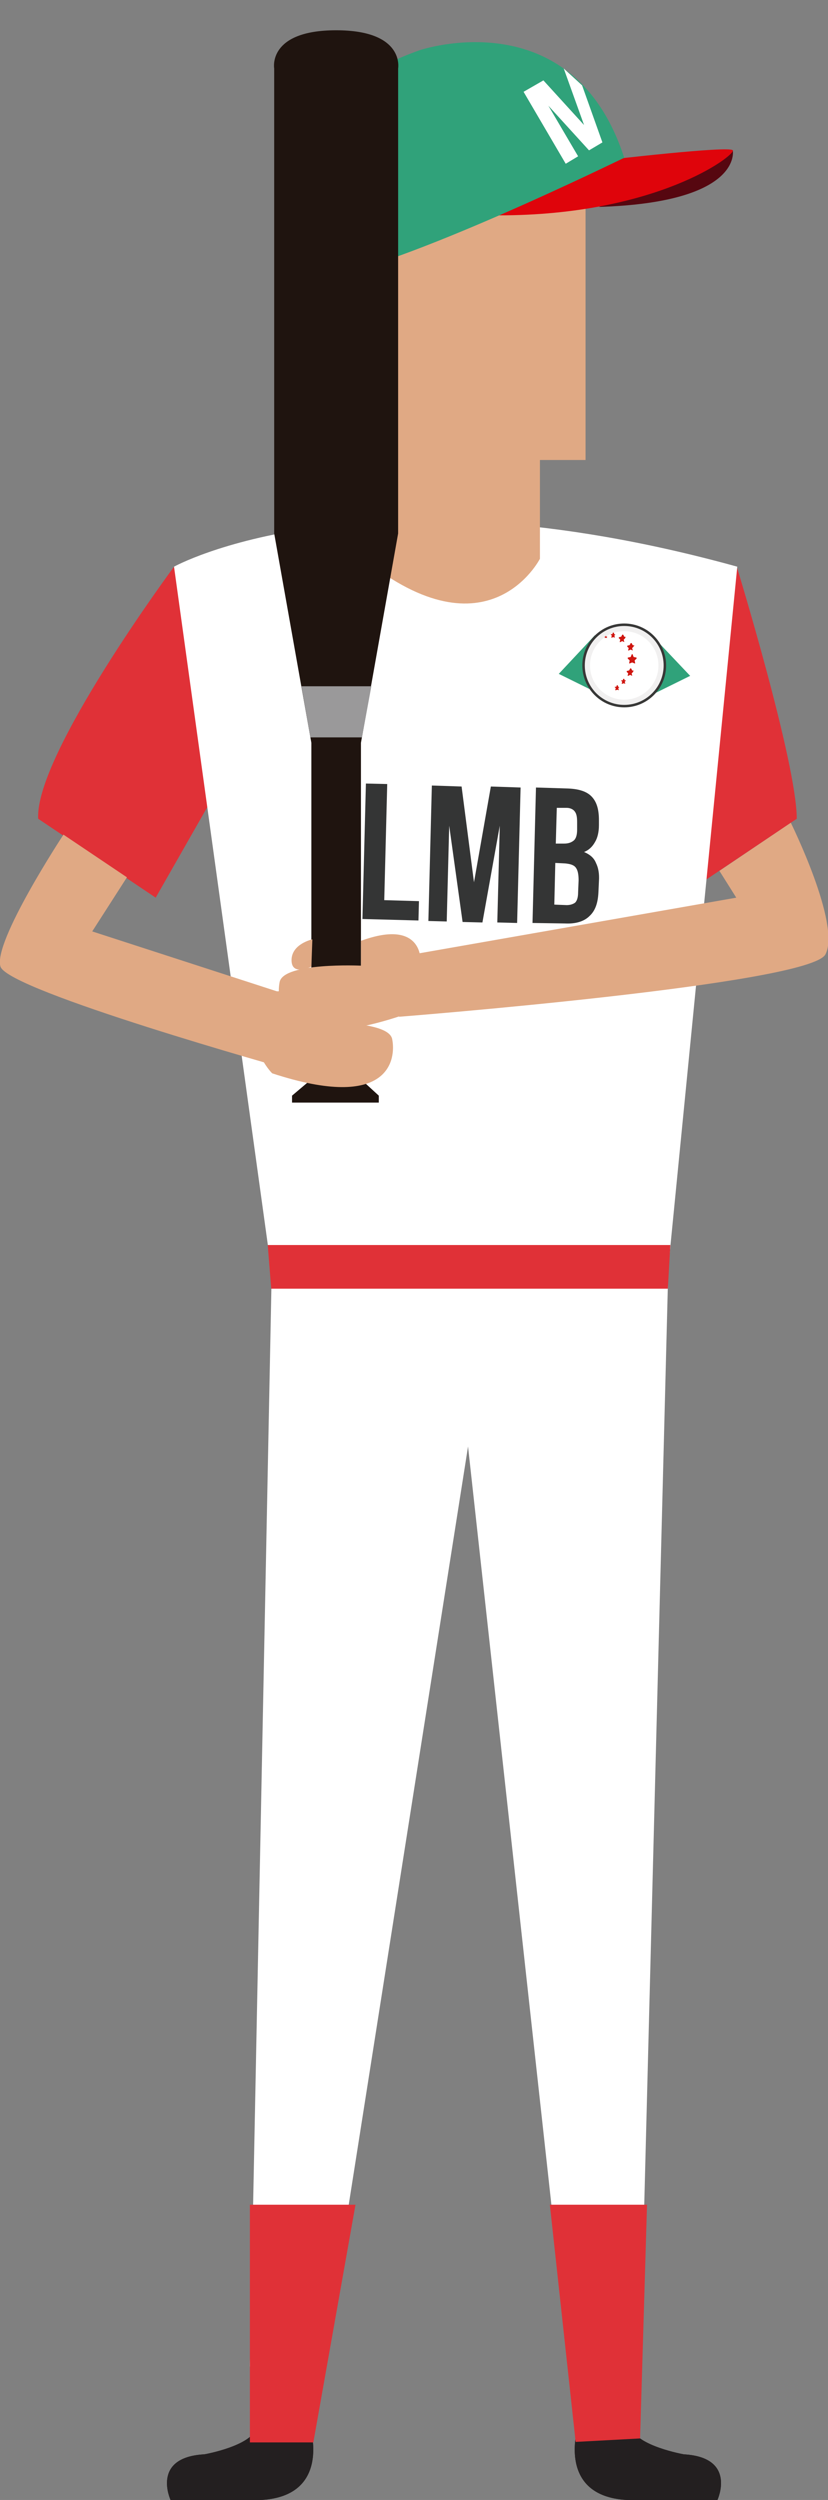 <?xml version="1.0" encoding="utf-8"?>
<!-- Generator: Adobe Illustrator 18.1.1, SVG Export Plug-In . SVG Version: 6.00 Build 0)  -->
<svg version="1.1" id="Layer_1" xmlns="http://www.w3.org/2000/svg" xmlns:xlink="http://www.w3.org/1999/xlink" x="0px" y="0px"
	 viewBox="315.6 31 167 503.8" enable-background="new 315.6 31 167 503.8" xml:space="preserve">
<rect x="315.6" y="31" width="167" height="503.8" fill="#808080" stroke="none"/>
<g>
	<path fill="#E03137" d="M350.7,145.2c0,0-28.1,37.9-27.4,50.8l23.7,15.9l19-33.3L350.7,145.2z"/>
	<path fill="#E03137" d="M464.2,145.2c0,0,12.1,39.5,12.1,50.8l-23.7,15.9l-19-33.3L464.2,145.2z"/>
	<polygon fill="#875C3B" points="380.8,507.9 378.2,520.3 367.3,520.3 367.3,507.9 	"/>
	<path fill="#231F20" d="M367.3,520.3h10.9c0,0,4.2,13.7-9.9,14.5h-18.3c0,0-4-8.6,6.8-9.2C356.9,525.6,366.3,523.9,367.3,520.3z"/>
	<path fill="#231F20" d="M443,520.3h-10.9c0,0-4.2,13.7,9.9,14.5h18.3c0,0,4-8.6-6.8-9.2C453.5,525.6,444,523.9,443,520.3z"/>
	<polygon fill="#FFFFFF" points="370.4,287.5 366,507.9 380.8,507.9 410,322.5 430.4,507.9 444.7,507.9 450.4,286.3 	"/>
	<polygon fill="#875C3B" points="380.8,507.9 378.2,520.3 367.3,520.3 367.3,507.9 	"/>
	<path fill="#231F20" d="M367.3,520.3h10.9c0,0,4.2,13.7-9.9,14.5h-18.3c0,0-4-8.6,6.8-9.2C356.9,525.6,366.3,523.9,367.3,520.3z"/>
	<path fill="#231F20" d="M443,520.3h-10.9c0,0-4.2,13.7,9.9,14.5h18.3c0,0,4-8.6-6.8-9.2C453.5,525.6,444,523.9,443,520.3z"/>
	<polygon fill="#E03137" points="366,475.3 387.3,475.3 378.8,523.2 366,523.2 	"/>
	<polygon fill="#E03137" points="446.1,475.3 426.5,475.3 431.7,523.1 444.7,522.4 	"/>
	<path fill="#FFFFFF" d="M350.7,145.2c0,0,37.7-21,113.6,0l-13.9,141.1c0,0-29.2,3.6-80,1.2L350.7,145.2z"/>
	<path fill="#E0A984" d="M433.7,63.3v60.4h-9.2v19.9c0,0-10.3,20.3-35.6,0v-41.3c0,0-7.7-1.5-7.7-10.3s8.8-4.6,8.8-4.6V63.3H433.7z"
		/>
	<path fill="#231F20" d="M436.3,61.8c-0.2,1.4,0,2.9-0.5,4.3s-1.8,2.5-3.1,2.3c0.6-1.1-0.2-2.6-1.2-3.2c-1.1-0.6-2.3-0.6-3.5-0.6
		c-3.8,0.1-7.5,0.2-11.3,0.3c-3.2,0.1-6.4,0.2-9.5,0.8c-1.2,0.2-2.3,0.6-3.3,1.3c-1.6,1.1-3,3.1-4.9,3.1c0.4,2.2,0.5,4.6-0.5,6.6
		c-1,2-3.2,3.4-5.2,2.9c0.5,4.6,0.5,9.2,0,13.7c-1.5-0.1-3-0.2-4.6-0.4c1.1-1.2,0.8-3.3-0.3-4.5c-1.1-1.1-2.9-1.4-4.4-1
		c-1.1,0.3-2.3,1.1-2.5,2.4c-3.9-5.9-5.4-13.6-3.9-20.6s6.1-13.3,12.1-16.6c4.3-2.4,9.3-3.2,14.1-3.1
		C403.8,49.7,439,38.7,436.3,61.8z"/>
	<path fill="#560710" d="M463.4,61.3c0,0,2.1,10.5-27,11.4C436.4,72.7,460.2,61.1,463.4,61.3z"/>
	<path fill="#DF040B" d="M437.4,63.3c0,0,25.5-3,26-2c0.5,1-15.3,13.1-47.2,13.1C416.2,74.4,429.3,64.2,437.4,63.3z"/>
	<path fill="#30A27A" d="M379.8,87.1c0,0-17.2-32.8,20.5-46c0,0,30.8-10.4,41.2,21.7C441.4,62.8,395.7,85.3,379.8,87.1z"/>
	<path fill="#E0A984" d="M328.4,199.2c0,0-14.3,21.7-12.7,26.6c1.6,4.9,58.1,20.7,58.1,20.7l7.6-12.5l-47.2-15.3l7-10.9L328.4,199.2
		z"/>
	<path fill="#E0A984" d="M475.1,196.8c0,0,10.1,20.4,7,26.5c-3,6.1-86,12.6-86,12.6l-1-11.9l69-12.1l-3.4-5.4L475.1,196.8z"/>
	<path fill="#E0A984" d="M387.3,233.1c0,0,4-2,4,1.3c0,3.3-4.2,4.2-4.2,4.2L387.3,233.1z"/>
	<path fill="#1F140F" d="M383.4,37.1c-13.9,0-12.5,7.7-12.5,7.7v93.7l7.5,42.2v67.8l-3.9,3.3v1.4h8.9h8.6v-1.4l-3.6-3.3v-67.8
		l7.5-42.2V44.8C395.9,44.8,397.3,37.1,383.4,37.1z"/>
	<path fill="#E0A984" d="M378.4,237.1c0,0,15.5-0.7,16.3,3.3c0.8,4-0.4,14.7-24.2,6.9c0,0-4.1-3.9-4.2-11.4c0,0-0.3-8.3,12-3.8
		V237.1z"/>
	<path fill="#E0A984" d="M378.4,225.8c0,0-4,2-4-1.3c0-3.3,4.2-4.2,4.2-4.2L378.4,225.8z"/>
	<path fill="#E0A984" d="M388.3,225.6c0,0-15.5-0.7-16.3,3.3s0.4,14.7,24.2,6.9c0,0,4.1-3.9,4.2-11.4c0,0,0.3-8.3-12-3.8V225.6z"/>
	<polygon fill="#E03137" points="369.6,281.9 370.3,290.7 450.3,290.7 450.8,281.9 	"/>
	<polyline fill="#30A27A" points="435.6,159 428.3,166.8 435.6,170.4 	"/>
	<polyline fill="#30A27A" points="447.5,159.5 454.8,167.2 447.5,170.8 	"/>
	<g>
		<circle fill="#F1F0F0" cx="441.5" cy="165.1" r="8.1"/>
		<circle fill="none" stroke="#373736" stroke-width="0.5" stroke-miterlimit="10" cx="441.5" cy="165.1" r="8.2"/>
		<circle fill="#FFFFFF" cx="441.5" cy="165.1" r="6.9"/>
		<g>
			<path fill="#CF1610" d="M444,163.7l-0.4,0.4l0.1,0.5c0,0,0,0.1,0,0.1c0,0,0,0-0.1,0c0,0,0,0,0,0l-0.5-0.2l-0.5,0.2
				c0,0-0.1,0-0.1,0c0,0,0-0.1,0-0.1l0.1-0.5l-0.4-0.4c0,0,0-0.1,0-0.1c0,0,0-0.1,0.1-0.1l0.5-0.1l0.2-0.5c0,0,0.1-0.1,0.1-0.1
				c0,0,0.1,0,0.1,0.1l0.2,0.5l0.5,0.1c0,0,0.1,0,0.1,0.1C444,163.6,444,163.7,444,163.7z"/>
		</g>
		<g>
			<path fill="#CF1610" d="M443.4,161.3l-0.3,0.3l0.1,0.4c0,0,0,0.1,0,0.1c0,0,0,0,0,0c0,0,0,0,0,0l-0.4-0.2l-0.4,0.2
				c0,0-0.1,0-0.1,0c0,0,0,0,0-0.1l0.1-0.4l-0.3-0.3c0,0,0-0.1,0-0.1c0,0,0-0.1,0.1-0.1l0.4-0.1l0.2-0.4c0,0,0,0,0.1,0
				c0,0,0.1,0,0.1,0l0.2,0.4l0.4,0.1C443.4,161.2,443.4,161.2,443.4,161.3C443.5,161.3,443.4,161.3,443.4,161.3z"/>
		</g>
		<g>
			<path fill="#CF1610" d="M443.3,166.4l-0.3,0.3l0.1,0.4c0,0,0,0.1,0,0.1c0,0,0,0,0,0c0,0,0,0,0,0l-0.4-0.2l-0.4,0.2
				c0,0-0.1,0-0.1,0c0,0,0,0,0-0.1l0.1-0.4l-0.3-0.3c0,0,0-0.1,0-0.1c0,0,0-0.1,0.1-0.1l0.4-0.1l0.2-0.4c0,0,0,0,0.1,0
				c0,0,0.1,0,0.1,0l0.2,0.4l0.4,0.1C443.2,166.3,443.3,166.3,443.3,166.4C443.3,166.4,443.3,166.4,443.3,166.4z"/>
		</g>
		<g>
			<path fill="#CF1610" d="M441.7,159.6l-0.3,0.3l0.1,0.4c0,0,0,0.1,0,0.1c0,0,0,0,0,0c0,0,0,0,0,0l-0.4-0.2l-0.4,0.2
				c0,0-0.1,0-0.1,0c0,0,0,0,0-0.1l0.1-0.4l-0.3-0.3c0,0,0-0.1,0-0.1c0,0,0-0.1,0.1-0.1l0.4-0.1l0.2-0.4c0,0,0,0,0.1,0
				c0,0,0.1,0,0.1,0l0.2,0.4l0.4,0.1C441.7,159.4,441.7,159.5,441.7,159.6C441.7,159.5,441.7,159.6,441.7,159.6z"/>
		</g>
		<g>
			<path fill="#CF1610" d="M441.8,168.2l-0.2,0.2l0.1,0.3c0,0,0,0,0,0.1c0,0,0,0,0,0c0,0,0,0,0,0l-0.3-0.1l-0.3,0.1c0,0,0,0-0.1,0
				c0,0,0,0,0-0.1l0.1-0.3l-0.2-0.2c0,0,0,0,0-0.1c0,0,0,0,0,0l0.3,0l0.1-0.3c0,0,0,0,0.1,0c0,0,0,0,0.1,0l0.1,0.3l0.3,0
				C441.8,168.1,441.8,168.1,441.8,168.2C441.9,168.1,441.8,168.2,441.8,168.2z"/>
		</g>
		<g>
			<path fill="#CF1610" d="M439.7,158.9l-0.2,0.2l0.1,0.3c0,0,0,0,0,0.1c0,0,0,0,0,0c0,0,0,0,0,0l-0.3-0.1l-0.3,0.1c0,0,0,0-0.1,0
				c0,0,0,0,0-0.1l0.1-0.3l-0.2-0.2c0,0,0,0,0-0.1c0,0,0,0,0,0l0.3,0l0.1-0.3c0,0,0,0,0.1,0c0,0,0,0,0.1,0l0.1,0.3L439.7,158.9
				C439.7,158.8,439.7,158.8,439.7,158.9C439.8,158.8,439.8,158.9,439.7,158.9z"/>
		</g>
		<g>
			<path fill="#CF1610" d="M440.5,169.5l-0.2,0.2l0.1,0.3c0,0,0,0,0,0.1c0,0,0,0,0,0c0,0,0,0,0,0l-0.3-0.1l-0.3,0.1c0,0,0,0-0.1,0
				c0,0,0,0,0-0.1l0.1-0.3l-0.2-0.2c0,0,0,0,0-0.1c0,0,0,0,0,0l0.3,0l0.1-0.3c0,0,0,0,0.1,0c0,0,0,0,0.1,0l0.1,0.3L440.5,169.5
				C440.5,169.4,440.5,169.4,440.5,169.5C440.5,169.4,440.5,169.4,440.5,169.5z"/>
		</g>
		<g>
			<path fill="#CF1610" d="M438.1,159.3l-0.1,0.1l0,0.2c0,0,0,0,0,0c0,0,0,0,0,0c0,0,0,0,0,0l-0.2-0.1l-0.2,0.1c0,0,0,0,0,0
				c0,0,0,0,0,0l0-0.2l-0.1-0.1c0,0,0,0,0,0c0,0,0,0,0,0l0.2,0l0.1-0.2c0,0,0,0,0,0c0,0,0,0,0,0l0.1,0.2L438.1,159.3
				C438.1,159.2,438.1,159.2,438.1,159.3C438.1,159.2,438.1,159.3,438.1,159.3z"/>
		</g>
	</g>
	<g>
		<path fill="#343535" d="M389.4,188.9l4.3,0.1l-0.6,23.4l7,0.2l-0.1,3.9l-11.3-0.3L389.4,188.9z"/>
		<path fill="#343535" d="M411.2,208.8l3.4-19.3l6,0.2l-0.7,27.3l-4-0.1l0.5-19.5l-3.5,19.5l-4-0.1l-2.7-19.4l-0.5,19.3l-3.7-0.1
			l0.7-27.3l6,0.2L411.2,208.8z"/>
		<path fill="#343535" d="M430.2,189.9c2.2,0.1,3.8,0.6,4.8,1.7c1,1.1,1.4,2.6,1.4,4.7l0,1c0,1.4-0.3,2.6-0.8,3.4
			c-0.5,0.9-1.2,1.6-2.2,2c1.2,0.5,2,1.2,2.4,2.2c0.5,1,0.7,2.2,0.6,3.7l-0.1,2.2c-0.1,2.1-0.6,3.7-1.8,4.8
			c-1.1,1.1-2.8,1.6-4.9,1.5L423,217l0.7-27.3L430.2,189.9z M427.6,204.9l-0.2,8.4l2.5,0.1c0.7,0,1.3-0.2,1.7-0.5
			c0.4-0.4,0.6-1.1,0.6-2.1l0.1-2.4c0-1.3-0.2-2.1-0.6-2.6c-0.4-0.5-1.1-0.7-2.1-0.8L427.6,204.9z M427.9,193.8l-0.2,7.2l1.7,0
			c0.8,0,1.4-0.2,1.9-0.6c0.5-0.4,0.7-1.2,0.7-2.2l0-1.5c0-1-0.1-1.7-0.5-2.2c-0.3-0.4-0.9-0.7-1.6-0.7L427.9,193.8z"/>
	</g>
	<g>
		<path fill="#FFFFFF" d="M433,48.2l4.1,11.5l-2.7,1.6l-8.2-9l6,10.2l-2.5,1.5l-8.5-14.5l4-2.3l8.2,9l-4.1-11.4"/>
	</g>
	<polygon fill="#9A999A" points="376.4,169.3 390.5,169.3 388.6,179.6 378.2,179.6 	"/>
</g>
</svg>
